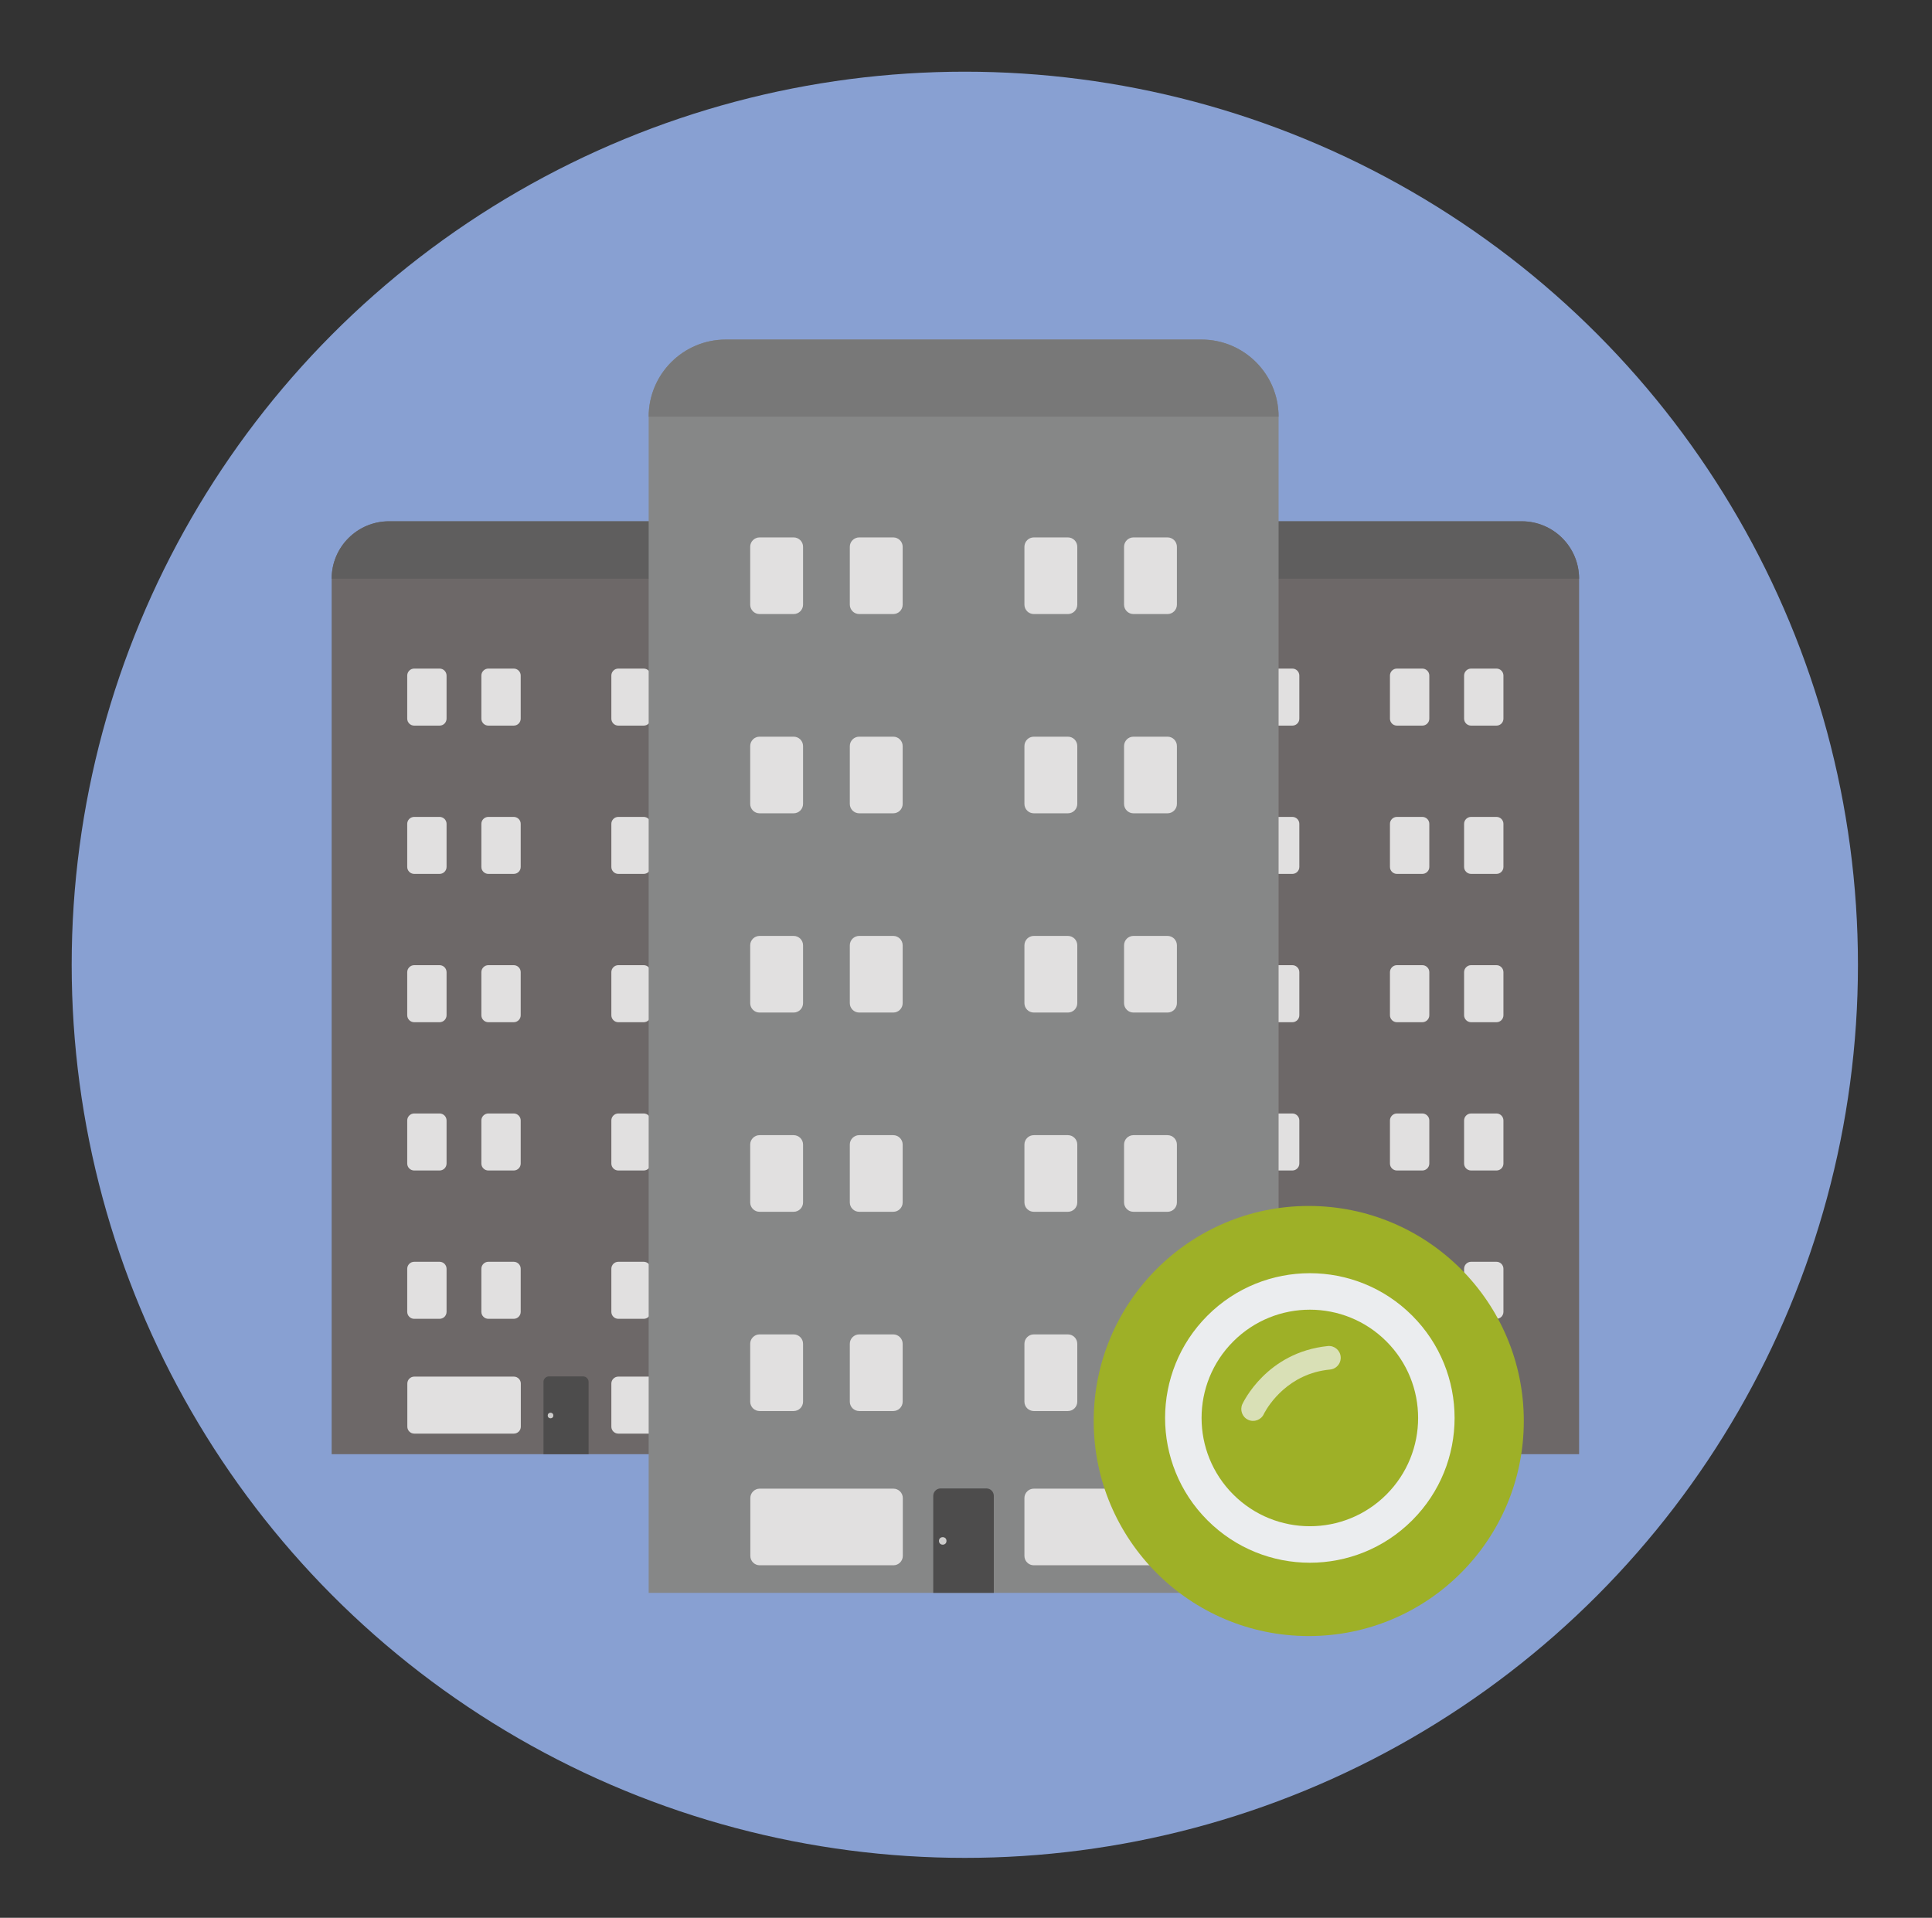 <?xml version="1.0" encoding="UTF-8" standalone="no"?>
<!DOCTYPE svg PUBLIC "-//W3C//DTD SVG 1.1//EN" "http://www.w3.org/Graphics/SVG/1.1/DTD/svg11.dtd">
<svg width="100%" height="100%" viewBox="0 0 137 136" version="1.1" xmlns="http://www.w3.org/2000/svg" xmlns:xlink="http://www.w3.org/1999/xlink" xml:space="preserve" style="fill-rule:evenodd;clip-rule:evenodd;stroke-linejoin:round;stroke-miterlimit:1.414;">
    <rect x="0" y="0" width="137" height="136" fill="#333333" stroke="none"/>
    <g>
        <circle cx="68.416" cy="68.417" r="63.333" style="fill:rgb(136,160,210);"/>
        <g>
            <g>
                <g>
                    <path d="M56.764,103.121L23.518,103.121L23.518,41.039C23.518,38.789 25.341,36.967 27.589,36.967L52.693,36.967C54.941,36.967 56.764,38.789 56.764,41.039L56.764,103.121Z" style="fill:rgb(109,104,104);fill-rule:nonzero;"/>
                    <path d="M23.518,41.039C23.518,38.789 25.341,36.967 27.589,36.967L52.693,36.967C54.941,36.967 56.764,38.789 56.764,41.039L23.518,41.039Z" style="fill:rgb(95,94,94);fill-rule:nonzero;"/>
                    <path d="M29.378,101.664C29.105,101.664 28.884,101.444 28.884,101.17L28.884,98.115C28.884,97.844 29.105,97.621 29.378,97.621L36.436,97.621C36.709,97.621 36.932,97.844 36.932,98.115L36.932,101.17C36.932,101.444 36.709,101.664 36.436,101.664L29.378,101.664Z" style="fill:rgb(225,224,224);fill-rule:nonzero;"/>
                    <path d="M43.846,101.664C43.573,101.664 43.351,101.444 43.351,101.17L43.351,98.115C43.351,97.844 43.573,97.621 43.846,97.621L50.906,97.621C51.177,97.621 51.398,97.844 51.398,98.115L51.398,101.17C51.398,101.444 51.176,101.664 50.906,101.664L43.846,101.664Z" style="fill:rgb(225,224,224);fill-rule:nonzero;"/>
                    <g>
                        <path d="M43.846,93.523C43.573,93.523 43.351,93.302 43.351,93.029L43.351,89.974C43.351,89.701 43.573,89.478 43.846,89.478L45.645,89.478C45.917,89.478 46.141,89.701 46.141,89.974L46.141,93.029C46.141,93.302 45.917,93.523 45.645,93.523L43.846,93.523Z" style="fill:rgb(225,224,224);fill-rule:nonzero;"/>
                        <path d="M49.104,93.523C48.832,93.523 48.609,93.302 48.609,93.029L48.609,89.974C48.609,89.701 48.832,89.478 49.104,89.478L50.906,89.478C51.177,89.478 51.398,89.701 51.398,89.974L51.398,93.029C51.398,93.302 51.176,93.523 50.906,93.523L49.104,93.523Z" style="fill:rgb(225,224,224);fill-rule:nonzero;"/>
                        <path d="M29.372,93.523C29.099,93.523 28.877,93.302 28.877,93.029L28.877,89.974C28.877,89.701 29.099,89.478 29.372,89.478L31.171,89.478C31.444,89.478 31.666,89.701 31.666,89.974L31.666,93.029C31.666,93.302 31.444,93.523 31.171,93.523L29.372,93.523Z" style="fill:rgb(225,224,224);fill-rule:nonzero;"/>
                        <path d="M34.629,93.523C34.358,93.523 34.134,93.302 34.134,93.029L34.134,89.974C34.134,89.701 34.358,89.478 34.629,89.478L36.428,89.478C36.702,89.478 36.924,89.701 36.924,89.974L36.924,93.029C36.924,93.302 36.702,93.523 36.428,93.523L34.629,93.523Z" style="fill:rgb(225,224,224);fill-rule:nonzero;"/>
                    </g>
                    <g>
                        <path d="M43.846,83.005C43.573,83.005 43.351,82.784 43.351,82.511L43.351,79.456C43.351,79.185 43.573,78.962 43.846,78.962L45.645,78.962C45.917,78.962 46.141,79.185 46.141,79.456L46.141,82.511C46.141,82.784 45.917,83.005 45.645,83.005L43.846,83.005Z" style="fill:rgb(225,224,224);fill-rule:nonzero;"/>
                        <path d="M49.104,83.005C48.832,83.005 48.609,82.784 48.609,82.511L48.609,79.456C48.609,79.185 48.832,78.962 49.104,78.962L50.906,78.962C51.177,78.962 51.398,79.185 51.398,79.456L51.398,82.511C51.398,82.784 51.176,83.005 50.906,83.005L49.104,83.005Z" style="fill:rgb(225,224,224);fill-rule:nonzero;"/>
                        <path d="M29.372,83.005C29.099,83.005 28.877,82.784 28.877,82.511L28.877,79.456C28.877,79.185 29.099,78.962 29.372,78.962L31.171,78.962C31.444,78.962 31.666,79.185 31.666,79.456L31.666,82.511C31.666,82.784 31.444,83.005 31.171,83.005L29.372,83.005Z" style="fill:rgb(225,224,224);fill-rule:nonzero;"/>
                        <path d="M34.629,83.005C34.358,83.005 34.134,82.784 34.134,82.511L34.134,79.456C34.134,79.185 34.358,78.962 34.629,78.962L36.428,78.962C36.702,78.962 36.924,79.185 36.924,79.456L36.924,82.511C36.924,82.784 36.702,83.005 36.428,83.005L34.629,83.005Z" style="fill:rgb(225,224,224);fill-rule:nonzero;"/>
                    </g>
                    <g>
                        <path d="M43.846,72.49C43.573,72.49 43.351,72.267 43.351,71.996L43.351,68.94C43.351,68.669 43.573,68.445 43.846,68.445L45.645,68.445C45.917,68.445 46.141,68.669 46.141,68.94L46.141,71.996C46.141,72.267 45.917,72.49 45.645,72.49L43.846,72.49Z" style="fill:rgb(225,224,224);fill-rule:nonzero;"/>
                        <path d="M49.104,72.49C48.832,72.49 48.609,72.267 48.609,71.996L48.609,68.94C48.609,68.669 48.832,68.445 49.104,68.445L50.906,68.445C51.177,68.445 51.398,68.669 51.398,68.94L51.398,71.996C51.398,72.267 51.176,72.49 50.906,72.49L49.104,72.49Z" style="fill:rgb(225,224,224);fill-rule:nonzero;"/>
                        <path d="M29.372,72.49C29.099,72.49 28.877,72.267 28.877,71.996L28.877,68.94C28.877,68.669 29.099,68.445 29.372,68.445L31.171,68.445C31.444,68.445 31.666,68.669 31.666,68.94L31.666,71.996C31.666,72.267 31.444,72.49 31.171,72.49L29.372,72.49Z" style="fill:rgb(225,224,224);fill-rule:nonzero;"/>
                        <path d="M34.629,72.49C34.358,72.49 34.134,72.267 34.134,71.996L34.134,68.94C34.134,68.669 34.358,68.445 34.629,68.445L36.428,68.445C36.702,68.445 36.924,68.669 36.924,68.94L36.924,71.996C36.924,72.267 36.702,72.49 36.428,72.49L34.629,72.49Z" style="fill:rgb(225,224,224);fill-rule:nonzero;"/>
                    </g>
                    <g>
                        <path d="M43.846,61.972C43.573,61.972 43.351,61.75 43.351,61.48L43.351,58.422C43.351,58.151 43.573,57.93 43.846,57.93L45.645,57.93C45.917,57.93 46.141,58.152 46.141,58.422L46.141,61.48C46.141,61.751 45.917,61.972 45.645,61.972L43.846,61.972Z" style="fill:rgb(225,224,224);fill-rule:nonzero;"/>
                        <path d="M49.104,61.972C48.832,61.972 48.609,61.75 48.609,61.48L48.609,58.422C48.609,58.151 48.832,57.93 49.104,57.93L50.906,57.93C51.177,57.93 51.398,58.152 51.398,58.422L51.398,61.48C51.398,61.751 51.176,61.972 50.906,61.972L49.104,61.972Z" style="fill:rgb(225,224,224);fill-rule:nonzero;"/>
                        <path d="M29.372,61.972C29.099,61.972 28.877,61.75 28.877,61.48L28.877,58.422C28.877,58.151 29.099,57.93 29.372,57.93L31.171,57.93C31.444,57.93 31.666,58.152 31.666,58.422L31.666,61.48C31.666,61.751 31.444,61.972 31.171,61.972L29.372,61.972Z" style="fill:rgb(225,224,224);fill-rule:nonzero;"/>
                        <path d="M34.629,61.972C34.358,61.972 34.134,61.75 34.134,61.48L34.134,58.422C34.134,58.151 34.358,57.93 34.629,57.93L36.428,57.93C36.702,57.93 36.924,58.152 36.924,58.422L36.924,61.48C36.924,61.751 36.702,61.972 36.428,61.972L34.629,61.972Z" style="fill:rgb(225,224,224);fill-rule:nonzero;"/>
                    </g>
                    <g>
                        <path d="M43.846,51.457C43.573,51.457 43.351,51.236 43.351,50.963L43.351,47.908C43.351,47.635 43.573,47.412 43.846,47.412L45.645,47.412C45.917,47.412 46.141,47.635 46.141,47.908L46.141,50.963C46.141,51.236 45.917,51.457 45.645,51.457L43.846,51.457Z" style="fill:rgb(225,224,224);fill-rule:nonzero;"/>
                        <path d="M49.104,51.457C48.832,51.457 48.609,51.236 48.609,50.963L48.609,47.908C48.609,47.635 48.832,47.412 49.104,47.412L50.906,47.412C51.177,47.412 51.398,47.635 51.398,47.908L51.398,50.963C51.398,51.236 51.176,51.457 50.906,51.457L49.104,51.457Z" style="fill:rgb(225,224,224);fill-rule:nonzero;"/>
                        <path d="M29.372,51.457C29.099,51.457 28.877,51.236 28.877,50.963L28.877,47.908C28.877,47.635 29.099,47.412 29.372,47.412L31.171,47.412C31.444,47.412 31.666,47.635 31.666,47.908L31.666,50.963C31.666,51.236 31.444,51.457 31.171,51.457L29.372,51.457Z" style="fill:rgb(225,224,224);fill-rule:nonzero;"/>
                        <path d="M34.629,51.457C34.358,51.457 34.134,51.236 34.134,50.963L34.134,47.908C34.134,47.635 34.358,47.412 34.629,47.412L36.428,47.412C36.702,47.412 36.924,47.635 36.924,47.908L36.924,50.963C36.924,51.236 36.702,51.457 36.428,51.457L34.629,51.457Z" style="fill:rgb(225,224,224);fill-rule:nonzero;"/>
                    </g>
                    <g>
                        <path d="M38.539,98C38.539,97.783 38.715,97.607 38.931,97.607L41.345,97.607C41.561,97.607 41.737,97.783 41.737,98L41.737,103.121L38.54,103.121L38.54,98L38.539,98Z" style="fill:rgb(77,76,76);fill-rule:nonzero;"/>
                        <circle cx="39.039" cy="100.38" r="0.198" style="fill:rgb(205,204,203);"/>
                    </g>
                </g>
                <g>
                    <path d="M111.976,103.121L78.731,103.121L78.731,41.039C78.731,38.789 80.554,36.967 82.8,36.967L107.905,36.967C110.153,36.967 111.975,38.789 111.975,41.039L111.975,103.121L111.976,103.121Z" style="fill:rgb(109,104,104);fill-rule:nonzero;"/>
                    <path d="M78.731,41.039C78.731,38.789 80.554,36.967 82.8,36.967L107.905,36.967C110.153,36.967 111.975,38.789 111.975,41.039L78.731,41.039Z" style="fill:rgb(95,94,94);fill-rule:nonzero;"/>
                    <path d="M84.589,101.664C84.318,101.664 84.097,101.444 84.097,101.17L84.097,98.115C84.097,97.844 84.318,97.621 84.589,97.621L91.647,97.621C91.921,97.621 92.144,97.844 92.144,98.115L92.144,101.17C92.144,101.444 91.921,101.664 91.647,101.664L84.589,101.664Z" style="fill:rgb(225,224,224);fill-rule:nonzero;"/>
                    <path d="M99.058,101.664C98.785,101.664 98.563,101.444 98.563,101.17L98.563,98.115C98.563,97.844 98.785,97.621 99.058,97.621L106.117,97.621C106.39,97.621 106.61,97.844 106.61,98.115L106.61,101.17C106.61,101.444 106.39,101.664 106.117,101.664L99.058,101.664Z" style="fill:rgb(225,224,224);fill-rule:nonzero;"/>
                    <g>
                        <path d="M99.058,93.523C98.785,93.523 98.563,93.302 98.563,93.029L98.563,89.974C98.563,89.701 98.785,89.478 99.058,89.478L100.858,89.478C101.13,89.478 101.354,89.701 101.354,89.974L101.354,93.029C101.354,93.302 101.13,93.523 100.858,93.523L99.058,93.523Z" style="fill:rgb(225,224,224);fill-rule:nonzero;"/>
                        <path d="M104.317,93.523C104.045,93.523 103.82,93.302 103.82,93.029L103.82,89.974C103.82,89.701 104.045,89.478 104.317,89.478L106.117,89.478C106.39,89.478 106.61,89.701 106.61,89.974L106.61,93.029C106.61,93.302 106.39,93.523 106.117,93.523L104.317,93.523Z" style="fill:rgb(225,224,224);fill-rule:nonzero;"/>
                        <path d="M84.583,93.523C84.311,93.523 84.089,93.302 84.089,93.029L84.089,89.974C84.089,89.701 84.311,89.478 84.583,89.478L86.385,89.478C86.656,89.478 86.88,89.701 86.88,89.974L86.88,93.029C86.88,93.302 86.656,93.523 86.385,93.523L84.583,93.523Z" style="fill:rgb(225,224,224);fill-rule:nonzero;"/>
                        <path d="M89.841,93.523C89.57,93.523 89.349,93.302 89.349,93.029L89.349,89.974C89.349,89.701 89.57,89.478 89.841,89.478L91.641,89.478C91.914,89.478 92.137,89.701 92.137,89.974L92.137,93.029C92.137,93.302 91.914,93.523 91.641,93.523L89.841,93.523Z" style="fill:rgb(225,224,224);fill-rule:nonzero;"/>
                    </g>
                    <g>
                        <path d="M99.058,83.005C98.785,83.005 98.563,82.784 98.563,82.511L98.563,79.456C98.563,79.185 98.785,78.962 99.058,78.962L100.858,78.962C101.13,78.962 101.354,79.185 101.354,79.456L101.354,82.511C101.354,82.784 101.13,83.005 100.858,83.005L99.058,83.005Z" style="fill:rgb(225,224,224);fill-rule:nonzero;"/>
                        <path d="M104.317,83.005C104.045,83.005 103.82,82.784 103.82,82.511L103.82,79.456C103.82,79.185 104.045,78.962 104.317,78.962L106.117,78.962C106.39,78.962 106.61,79.185 106.61,79.456L106.61,82.511C106.61,82.784 106.39,83.005 106.117,83.005L104.317,83.005Z" style="fill:rgb(225,224,224);fill-rule:nonzero;"/>
                        <path d="M84.583,83.005C84.311,83.005 84.089,82.784 84.089,82.511L84.089,79.456C84.089,79.185 84.311,78.962 84.583,78.962L86.385,78.962C86.656,78.962 86.88,79.185 86.88,79.456L86.88,82.511C86.88,82.784 86.656,83.005 86.385,83.005L84.583,83.005Z" style="fill:rgb(225,224,224);fill-rule:nonzero;"/>
                        <path d="M89.841,83.005C89.57,83.005 89.349,82.784 89.349,82.511L89.349,79.456C89.349,79.185 89.57,78.962 89.841,78.962L91.641,78.962C91.914,78.962 92.137,79.185 92.137,79.456L92.137,82.511C92.137,82.784 91.914,83.005 91.641,83.005L89.841,83.005Z" style="fill:rgb(225,224,224);fill-rule:nonzero;"/>
                    </g>
                    <g>
                        <path d="M99.058,72.49C98.785,72.49 98.563,72.267 98.563,71.996L98.563,68.94C98.563,68.669 98.785,68.445 99.058,68.445L100.858,68.445C101.13,68.445 101.354,68.669 101.354,68.94L101.354,71.996C101.354,72.267 101.13,72.49 100.858,72.49L99.058,72.49Z" style="fill:rgb(225,224,224);fill-rule:nonzero;"/>
                        <path d="M104.317,72.49C104.045,72.49 103.82,72.267 103.82,71.996L103.82,68.94C103.82,68.669 104.045,68.445 104.317,68.445L106.117,68.445C106.39,68.445 106.61,68.669 106.61,68.94L106.61,71.996C106.61,72.267 106.39,72.49 106.117,72.49L104.317,72.49Z" style="fill:rgb(225,224,224);fill-rule:nonzero;"/>
                        <path d="M84.583,72.49C84.311,72.49 84.089,72.267 84.089,71.996L84.089,68.94C84.089,68.669 84.311,68.445 84.583,68.445L86.385,68.445C86.656,68.445 86.88,68.669 86.88,68.94L86.88,71.996C86.88,72.267 86.656,72.49 86.385,72.49L84.583,72.49Z" style="fill:rgb(225,224,224);fill-rule:nonzero;"/>
                        <path d="M89.841,72.49C89.57,72.49 89.349,72.267 89.349,71.996L89.349,68.94C89.349,68.669 89.57,68.445 89.841,68.445L91.641,68.445C91.914,68.445 92.137,68.669 92.137,68.94L92.137,71.996C92.137,72.267 91.914,72.49 91.641,72.49L89.841,72.49Z" style="fill:rgb(225,224,224);fill-rule:nonzero;"/>
                    </g>
                    <g>
                        <path d="M99.058,61.972C98.785,61.972 98.563,61.75 98.563,61.48L98.563,58.422C98.563,58.151 98.785,57.93 99.058,57.93L100.858,57.93C101.13,57.93 101.354,58.152 101.354,58.422L101.354,61.48C101.354,61.751 101.13,61.972 100.858,61.972L99.058,61.972Z" style="fill:rgb(225,224,224);fill-rule:nonzero;"/>
                        <path d="M104.317,61.972C104.045,61.972 103.82,61.75 103.82,61.48L103.82,58.422C103.82,58.151 104.045,57.93 104.317,57.93L106.117,57.93C106.39,57.93 106.61,58.152 106.61,58.422L106.61,61.48C106.61,61.751 106.39,61.972 106.117,61.972L104.317,61.972Z" style="fill:rgb(225,224,224);fill-rule:nonzero;"/>
                        <path d="M84.583,61.972C84.311,61.972 84.089,61.75 84.089,61.48L84.089,58.422C84.089,58.151 84.311,57.93 84.583,57.93L86.385,57.93C86.656,57.93 86.88,58.152 86.88,58.422L86.88,61.48C86.88,61.751 86.656,61.972 86.385,61.972L84.583,61.972Z" style="fill:rgb(225,224,224);fill-rule:nonzero;"/>
                        <path d="M89.841,61.972C89.57,61.972 89.349,61.75 89.349,61.48L89.349,58.422C89.349,58.151 89.57,57.93 89.841,57.93L91.641,57.93C91.914,57.93 92.137,58.152 92.137,58.422L92.137,61.48C92.137,61.751 91.914,61.972 91.641,61.972L89.841,61.972Z" style="fill:rgb(225,224,224);fill-rule:nonzero;"/>
                    </g>
                    <g>
                        <path d="M99.058,51.457C98.785,51.457 98.563,51.236 98.563,50.963L98.563,47.908C98.563,47.635 98.785,47.412 99.058,47.412L100.858,47.412C101.13,47.412 101.354,47.635 101.354,47.908L101.354,50.963C101.354,51.236 101.13,51.457 100.858,51.457L99.058,51.457Z" style="fill:rgb(225,224,224);fill-rule:nonzero;"/>
                        <path d="M104.317,51.457C104.045,51.457 103.82,51.236 103.82,50.963L103.82,47.908C103.82,47.635 104.045,47.412 104.317,47.412L106.117,47.412C106.39,47.412 106.61,47.635 106.61,47.908L106.61,50.963C106.61,51.236 106.39,51.457 106.117,51.457L104.317,51.457Z" style="fill:rgb(225,224,224);fill-rule:nonzero;"/>
                        <path d="M84.583,51.457C84.311,51.457 84.089,51.236 84.089,50.963L84.089,47.908C84.089,47.635 84.311,47.412 84.583,47.412L86.385,47.412C86.656,47.412 86.88,47.635 86.88,47.908L86.88,50.963C86.88,51.236 86.656,51.457 86.385,51.457L84.583,51.457Z" style="fill:rgb(225,224,224);fill-rule:nonzero;"/>
                        <path d="M89.841,51.457C89.57,51.457 89.349,51.236 89.349,50.963L89.349,47.908C89.349,47.635 89.57,47.412 89.841,47.412L91.641,47.412C91.914,47.412 92.137,47.635 92.137,47.908L92.137,50.963C92.137,51.236 91.914,51.457 91.641,51.457L89.841,51.457Z" style="fill:rgb(225,224,224);fill-rule:nonzero;"/>
                    </g>
                    <g>
                        <path d="M93.75,98C93.75,97.783 93.926,97.607 94.144,97.607L96.556,97.607C96.772,97.607 96.949,97.783 96.949,98L96.949,103.121L93.75,103.121L93.75,98Z" style="fill:rgb(77,76,76);fill-rule:nonzero;"/>
                        <circle cx="94.251" cy="100.38" r="0.199" style="fill:rgb(205,204,203);"/>
                    </g>
                </g>
                <g>
                    <path d="M90.665,112.957L45.998,112.957L45.998,29.548C45.998,26.527 48.447,24.079 51.468,24.079L85.196,24.079C88.217,24.079 90.666,26.526 90.666,29.548L90.666,112.957L90.665,112.957Z" style="fill:rgb(134,135,135);fill-rule:nonzero;"/>
                    <path d="M45.998,29.548C45.998,26.527 48.447,24.079 51.468,24.079L85.196,24.079C88.217,24.079 90.666,26.526 90.666,29.548L45.998,29.548Z" style="fill:rgb(120,120,120);fill-rule:nonzero;"/>
                    <path d="M53.872,111.001C53.505,111.001 53.207,110.704 53.207,110.337L53.207,106.233C53.207,105.866 53.505,105.567 53.872,105.567L63.353,105.567C63.72,105.567 64.019,105.866 64.019,106.233L64.019,110.337C64.019,110.704 63.72,111.001 63.353,111.001L53.872,111.001Z" style="fill:rgb(225,224,224);fill-rule:nonzero;"/>
                    <path d="M73.308,111.001C72.941,111.001 72.643,110.704 72.643,110.337L72.643,106.233C72.643,105.866 72.941,105.567 73.308,105.567L82.79,105.567C83.157,105.567 83.455,105.866 83.455,106.233L83.455,110.337C83.455,110.704 83.157,111.001 82.79,111.001L73.308,111.001Z" style="fill:rgb(225,224,224);fill-rule:nonzero;"/>
                    <g>
                        <path d="M73.308,100.063C72.941,100.063 72.643,99.765 72.643,99.398L72.643,95.294C72.643,94.927 72.941,94.628 73.308,94.628L75.726,94.628C76.093,94.628 76.391,94.927 76.391,95.294L76.391,99.398C76.391,99.765 76.093,100.063 75.726,100.063L73.308,100.063Z" style="fill:rgb(225,224,224);fill-rule:nonzero;"/>
                        <path d="M80.374,100.063C80.007,100.063 79.708,99.765 79.708,99.398L79.708,95.294C79.708,94.927 80.007,94.628 80.374,94.628L82.791,94.628C83.158,94.628 83.456,94.927 83.456,95.294L83.456,99.398C83.456,99.765 83.158,100.063 82.791,100.063L80.374,100.063Z" style="fill:rgb(225,224,224);fill-rule:nonzero;"/>
                        <path d="M53.862,100.063C53.495,100.063 53.197,99.765 53.197,99.398L53.197,95.294C53.197,94.927 53.495,94.628 53.862,94.628L56.279,94.628C56.646,94.628 56.945,94.927 56.945,95.294L56.945,99.398C56.945,99.765 56.646,100.063 56.279,100.063L53.862,100.063Z" style="fill:rgb(225,224,224);fill-rule:nonzero;"/>
                        <path d="M60.927,100.063C60.56,100.063 60.261,99.765 60.261,99.398L60.261,95.294C60.261,94.927 60.56,94.628 60.927,94.628L63.343,94.628C63.71,94.628 64.009,94.927 64.009,95.294L64.009,99.398C64.009,99.765 63.71,100.063 63.343,100.063L60.927,100.063Z" style="fill:rgb(225,224,224);fill-rule:nonzero;"/>
                    </g>
                    <g>
                        <path d="M73.308,85.933C72.941,85.933 72.643,85.636 72.643,85.269L72.643,81.165C72.643,80.798 72.941,80.499 73.308,80.499L75.726,80.499C76.093,80.499 76.391,80.798 76.391,81.165L76.391,85.269C76.391,85.636 76.093,85.933 75.726,85.933L73.308,85.933Z" style="fill:rgb(225,224,224);fill-rule:nonzero;"/>
                        <path d="M80.374,85.933C80.007,85.933 79.708,85.636 79.708,85.269L79.708,81.165C79.708,80.798 80.007,80.499 80.374,80.499L82.791,80.499C83.158,80.499 83.456,80.798 83.456,81.165L83.456,85.269C83.456,85.636 83.158,85.933 82.791,85.933L80.374,85.933Z" style="fill:rgb(225,224,224);fill-rule:nonzero;"/>
                        <path d="M53.862,85.933C53.495,85.933 53.197,85.636 53.197,85.269L53.197,81.165C53.197,80.798 53.495,80.499 53.862,80.499L56.279,80.499C56.646,80.499 56.945,80.798 56.945,81.165L56.945,85.269C56.945,85.636 56.646,85.933 56.279,85.933L53.862,85.933Z" style="fill:rgb(225,224,224);fill-rule:nonzero;"/>
                        <path d="M60.927,85.933C60.56,85.933 60.261,85.636 60.261,85.269L60.261,81.165C60.261,80.798 60.56,80.499 60.927,80.499L63.343,80.499C63.71,80.499 64.009,80.798 64.009,81.165L64.009,85.269C64.009,85.636 63.71,85.933 63.343,85.933L60.927,85.933Z" style="fill:rgb(225,224,224);fill-rule:nonzero;"/>
                    </g>
                    <g>
                        <path d="M73.308,71.804C72.941,71.804 72.643,71.506 72.643,71.139L72.643,67.036C72.643,66.668 72.941,66.37 73.308,66.37L75.726,66.37C76.093,66.37 76.391,66.668 76.391,67.036L76.391,71.139C76.391,71.506 76.093,71.804 75.726,71.804L73.308,71.804Z" style="fill:rgb(225,224,224);fill-rule:nonzero;"/>
                        <path d="M80.374,71.804C80.007,71.804 79.708,71.506 79.708,71.139L79.708,67.036C79.708,66.668 80.007,66.37 80.374,66.37L82.791,66.37C83.158,66.37 83.456,66.668 83.456,67.036L83.456,71.139C83.456,71.506 83.158,71.804 82.791,71.804L80.374,71.804Z" style="fill:rgb(225,224,224);fill-rule:nonzero;"/>
                        <path d="M53.862,71.804C53.495,71.804 53.197,71.506 53.197,71.139L53.197,67.036C53.197,66.668 53.495,66.37 53.862,66.37L56.279,66.37C56.646,66.37 56.945,66.668 56.945,67.036L56.945,71.139C56.945,71.506 56.646,71.804 56.279,71.804L53.862,71.804Z" style="fill:rgb(225,224,224);fill-rule:nonzero;"/>
                        <path d="M60.927,71.804C60.56,71.804 60.261,71.506 60.261,71.139L60.261,67.036C60.261,66.668 60.56,66.37 60.927,66.37L63.343,66.37C63.71,66.37 64.009,66.668 64.009,67.036L64.009,71.139C64.009,71.506 63.71,71.804 63.343,71.804L60.927,71.804Z" style="fill:rgb(225,224,224);fill-rule:nonzero;"/>
                    </g>
                    <g>
                        <path d="M73.308,57.675C72.941,57.675 72.643,57.376 72.643,57.009L72.643,52.905C72.643,52.538 72.941,52.241 73.308,52.241L75.726,52.241C76.093,52.241 76.391,52.538 76.391,52.905L76.391,57.009C76.391,57.376 76.093,57.675 75.726,57.675L73.308,57.675Z" style="fill:rgb(225,224,224);fill-rule:nonzero;"/>
                        <path d="M80.374,57.675C80.007,57.675 79.708,57.376 79.708,57.009L79.708,52.905C79.708,52.538 80.007,52.241 80.374,52.241L82.791,52.241C83.158,52.241 83.456,52.538 83.456,52.905L83.456,57.009C83.456,57.376 83.158,57.675 82.791,57.675L80.374,57.675Z" style="fill:rgb(225,224,224);fill-rule:nonzero;"/>
                        <path d="M53.862,57.675C53.495,57.675 53.197,57.376 53.197,57.009L53.197,52.905C53.197,52.538 53.495,52.241 53.862,52.241L56.279,52.241C56.646,52.241 56.945,52.538 56.945,52.905L56.945,57.009C56.945,57.376 56.646,57.675 56.279,57.675L53.862,57.675Z" style="fill:rgb(225,224,224);fill-rule:nonzero;"/>
                        <path d="M60.927,57.675C60.56,57.675 60.261,57.376 60.261,57.009L60.261,52.905C60.261,52.538 60.56,52.241 60.927,52.241L63.343,52.241C63.71,52.241 64.009,52.538 64.009,52.905L64.009,57.009C64.009,57.376 63.71,57.675 63.343,57.675L60.927,57.675Z" style="fill:rgb(225,224,224);fill-rule:nonzero;"/>
                    </g>
                    <g>
                        <path d="M73.308,43.545C72.941,43.545 72.643,43.247 72.643,42.88L72.643,38.776C72.643,38.409 72.941,38.111 73.308,38.111L75.726,38.111C76.093,38.111 76.391,38.409 76.391,38.776L76.391,42.88C76.391,43.247 76.093,43.545 75.726,43.545L73.308,43.545Z" style="fill:rgb(225,224,224);fill-rule:nonzero;"/>
                        <path d="M80.374,43.545C80.007,43.545 79.708,43.247 79.708,42.88L79.708,38.776C79.708,38.409 80.007,38.111 80.374,38.111L82.791,38.111C83.158,38.111 83.456,38.409 83.456,38.776L83.456,42.88C83.456,43.247 83.158,43.545 82.791,43.545L80.374,43.545Z" style="fill:rgb(225,224,224);fill-rule:nonzero;"/>
                        <path d="M53.862,43.545C53.495,43.545 53.197,43.247 53.197,42.88L53.197,38.776C53.197,38.409 53.495,38.111 53.862,38.111L56.279,38.111C56.646,38.111 56.945,38.409 56.945,38.776L56.945,42.88C56.945,43.247 56.646,43.545 56.279,43.545L53.862,43.545Z" style="fill:rgb(225,224,224);fill-rule:nonzero;"/>
                        <path d="M60.927,43.545C60.56,43.545 60.261,43.247 60.261,42.88L60.261,38.776C60.261,38.409 60.56,38.111 60.927,38.111L63.343,38.111C63.71,38.111 64.009,38.409 64.009,38.776L64.009,42.88C64.009,43.247 63.71,43.545 63.343,43.545L60.927,43.545Z" style="fill:rgb(225,224,224);fill-rule:nonzero;"/>
                    </g>
                    <g>
                        <path d="M66.178,106.076C66.178,105.787 66.413,105.551 66.704,105.551L69.946,105.551C70.237,105.551 70.472,105.787 70.472,106.076L70.472,112.957L66.177,112.957L66.177,106.076L66.178,106.076Z" style="fill:rgb(77,76,76);fill-rule:nonzero;"/>
                        <circle cx="66.85" cy="109.273" r="0.266" style="fill:rgb(205,204,203);"/>
                    </g>
                </g>
            </g>
        </g>
        <g>
            <circle cx="92.805" cy="100.77" r="15.25" style="fill:rgb(158,176,39);"/>
            <g transform="matrix(1,0,0,1,-0.296,-0.024)">
                <path d="M85.919,93.319C81.911,97.328 81.911,103.829 85.919,107.836C89.932,111.847 96.428,111.847 100.436,107.837C104.445,103.829 104.445,97.328 100.436,93.319C96.428,89.31 89.932,89.31 85.919,93.319ZM98.607,106.008C95.611,109.004 90.75,109.006 87.75,106.008C84.751,103.009 84.751,98.147 87.75,95.149C90.75,92.15 95.611,92.15 98.607,95.148C101.607,98.147 101.606,103.01 98.607,106.008Z" style="fill:rgb(235,237,239);fill-rule:nonzero;"/>
            </g>
            <path d="M88.096,99.574C87.907,99.993 88.089,100.492 88.508,100.684C88.926,100.88 89.426,100.693 89.619,100.277C89.619,100.277 89.626,100.257 89.666,100.183C89.957,99.652 91.357,97.394 94.317,97.12C94.675,97.085 94.958,96.83 95.045,96.5C95.068,96.408 95.08,96.308 95.068,96.206C95.024,95.746 94.615,95.408 94.156,95.454C89.794,95.901 88.14,99.488 88.096,99.574Z" style="fill:rgb(244,245,245);fill-opacity:0.694;fill-rule:nonzero;"/>
        </g>
    </g>
</svg>

